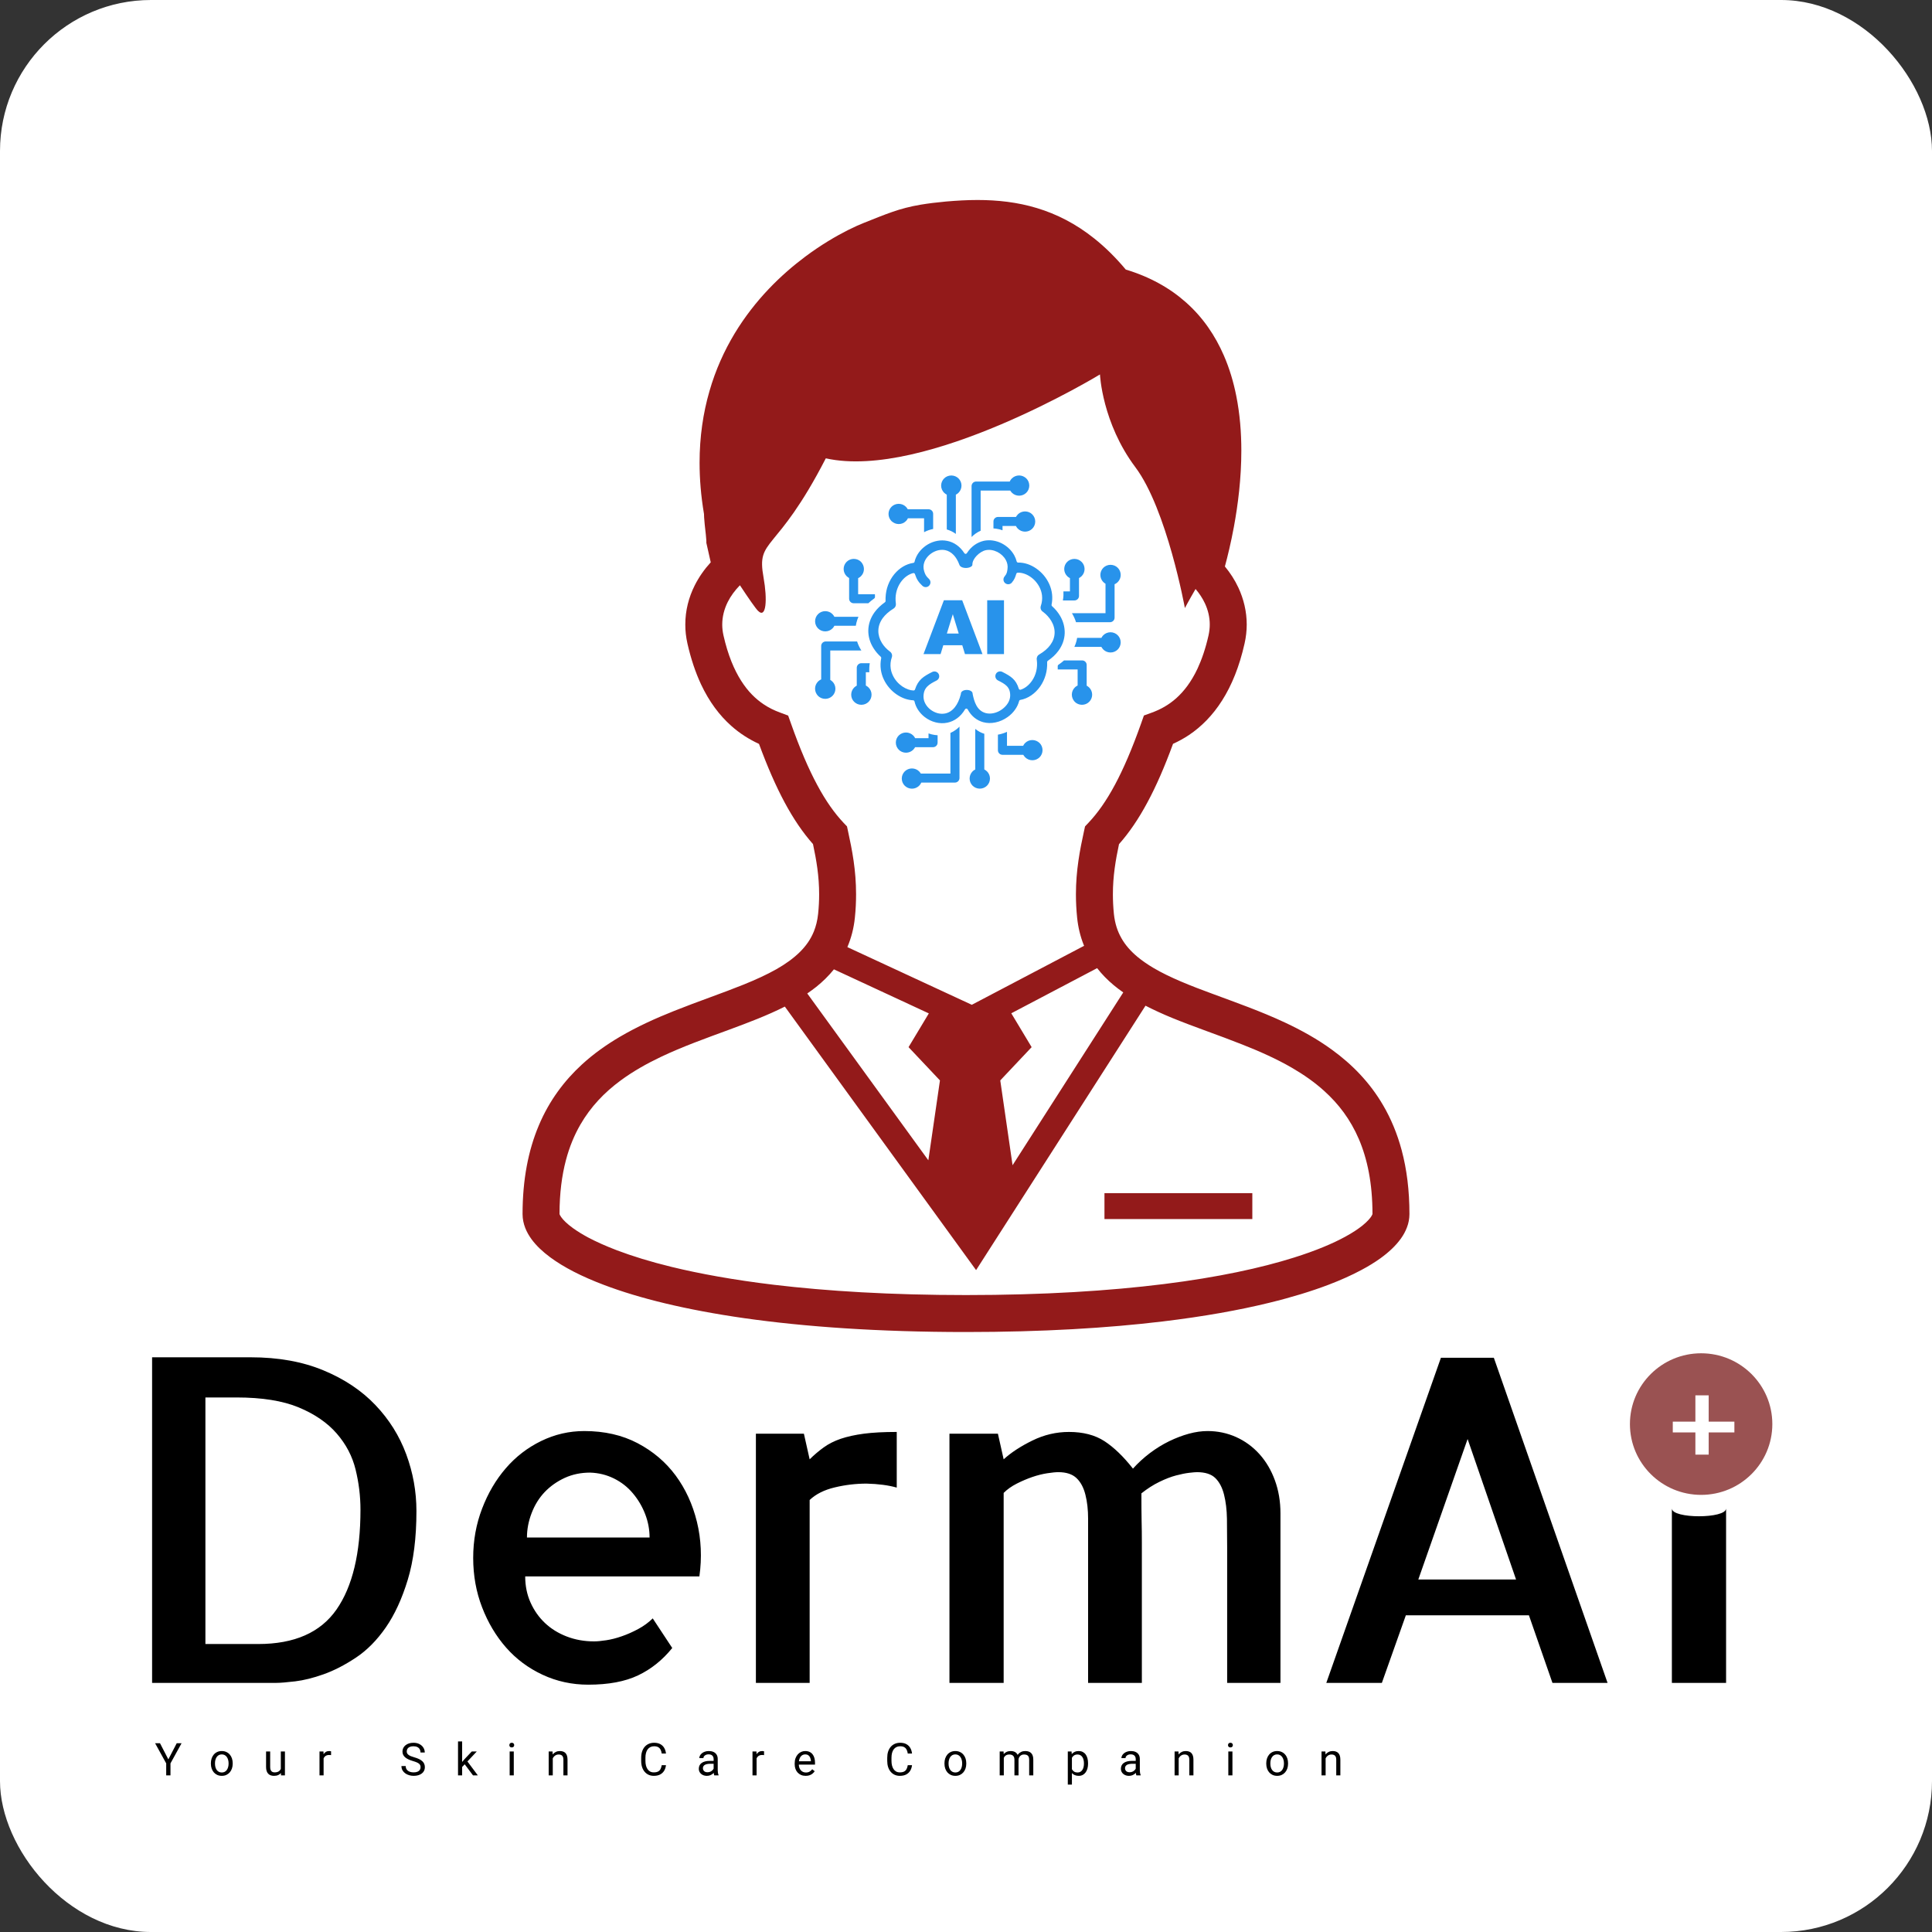 <svg width="512" height="512" viewBox="0 0 512 512" fill="none" xmlns="http://www.w3.org/2000/svg">
<rect x="0" y="0" width="512" height="512" fill="#333333" stroke="none"/>
<rect width="512" height="512" rx="40" fill="white"/>
<g clip-path="url(#clip0_1_2)">
<mask id="mask0_1_2" style="mask-type:luminance" maskUnits="userSpaceOnUse" x="29" y="322" width="455" height="153">
<path d="M484 322H29V475H484V322Z" fill="white"/>
</mask>
<g mask="url(#mask0_1_2)">
<path d="M110.359 400.44C110.359 407.544 109.594 413.611 108.065 418.641C106.535 423.679 104.593 427.896 102.241 431.29C99.888 434.683 97.241 437.358 94.296 439.309C91.35 441.261 88.503 442.725 85.753 443.701C83.002 444.678 80.492 445.302 78.218 445.575C75.946 445.846 74.257 445.983 73.151 445.983H40.307V359.697H66.439C73.745 359.697 80.164 360.849 85.699 363.153C91.236 365.448 95.825 368.508 99.469 372.333C103.121 376.158 105.848 380.509 107.653 385.39C109.457 390.269 110.359 395.286 110.359 400.44ZM68.442 435.682C78.02 435.682 84.93 432.636 89.176 426.541C93.412 420.457 95.529 411.637 95.529 400.083C95.529 396.495 95.095 392.943 94.229 389.425C93.371 385.917 91.704 382.738 89.228 379.889C86.752 377.041 83.396 374.737 79.161 372.978C74.925 371.22 69.429 370.341 62.673 370.341H54.435V435.682H68.442ZM154.835 379.243C160.177 379.243 164.89 380.315 168.976 382.462C173.052 384.607 176.408 387.456 179.043 391.009C181.67 394.561 183.554 398.659 184.694 403.302C185.826 407.953 186.043 412.776 185.344 417.771H139.184C139.184 420.268 139.652 422.568 140.589 424.669C141.535 426.778 142.813 428.595 144.423 430.116C146.033 431.637 147.956 432.829 150.194 433.69C152.43 434.553 154.844 434.983 157.436 434.983C158.294 434.983 159.372 434.881 160.672 434.68C161.964 434.487 163.338 434.134 164.797 433.624C166.248 433.123 167.698 432.481 169.148 431.698C170.598 430.917 171.876 429.979 172.981 428.889L178.154 436.736C175.564 439.937 172.544 442.356 169.095 443.991C165.638 445.636 161.238 446.458 155.897 446.458C151.581 446.458 147.54 445.579 143.773 443.819C140.005 442.061 136.787 439.66 134.116 436.618C131.446 433.576 129.328 430.024 127.762 425.961C126.188 421.899 125.401 417.529 125.401 412.851C125.401 408.243 126.188 403.89 127.762 399.793C129.328 395.695 131.428 392.125 134.063 389.083C136.689 386.04 139.807 383.64 143.415 381.882C147.031 380.122 150.838 379.243 154.835 379.243ZM172.146 407.457C172.146 405.355 171.757 403.288 170.978 401.257C170.191 399.226 169.108 397.392 167.728 395.757C166.359 394.113 164.691 392.801 162.728 391.826C160.765 390.85 158.646 390.327 156.374 390.256C153.942 390.256 151.706 390.723 149.662 391.654C147.62 392.596 145.851 393.844 144.357 395.401C142.87 396.965 141.717 398.821 140.894 400.966C140.064 403.113 139.648 405.276 139.648 407.457H172.146ZM237.647 394.227C235.454 393.603 232.787 393.25 229.649 393.172C226.818 393.172 224.01 393.505 221.225 394.174C218.439 394.834 216.22 395.946 214.566 397.512V422.57V422.795V445.983H200.32V379.942H213.041L214.566 386.736C215.751 385.566 216.99 384.514 218.28 383.583C219.58 382.642 221.093 381.877 222.817 381.288C224.542 380.707 226.58 380.258 228.933 379.942C231.293 379.634 234.199 379.48 237.647 379.48V394.227ZM339.334 443.753V445.983H325.208V410.041C325.208 407.386 325.19 404.866 325.154 402.484C325.11 400.1 324.854 397.972 324.385 396.1C323.917 394.227 323.151 392.767 322.091 391.72C321.029 390.666 319.398 390.138 317.195 390.138C316.806 390.138 316.122 390.195 315.139 390.31C314.157 390.424 313 390.657 311.665 391.009C310.328 391.36 308.857 391.927 307.247 392.71C305.637 393.493 304.05 394.509 302.485 395.757C302.485 398.799 302.503 401.217 302.538 403.011C302.583 404.805 302.604 406.758 302.604 408.867V445.983H288.358V410.041C288.358 407.386 288.358 404.866 288.358 402.484C288.358 400.1 288.119 397.972 287.641 396.1C287.173 394.227 286.39 392.767 285.294 391.72C284.189 390.666 282.579 390.138 280.465 390.138C279.758 390.138 278.777 390.235 277.52 390.429C276.265 390.622 274.952 390.951 273.581 391.417C272.201 391.893 270.827 392.478 269.456 393.172C268.076 393.876 266.918 394.698 265.98 395.638V445.983H251.615V379.942H264.456L265.98 386.736C267.944 384.942 270.477 383.284 273.581 381.763C276.676 380.241 279.912 379.48 283.291 379.48C287.059 379.48 290.197 380.299 292.709 381.934C295.22 383.578 297.732 386 300.243 389.201C301.578 387.715 303.069 386.349 304.713 385.099C306.367 383.851 308.079 382.795 309.846 381.934C311.606 381.081 313.352 380.417 315.087 379.942C316.811 379.475 318.455 379.243 320.021 379.243C322.691 379.243 325.208 379.771 327.569 380.826C329.92 381.882 331.982 383.384 333.749 385.337C335.509 387.289 336.88 389.611 337.862 392.301C338.843 394.992 339.334 397.899 339.334 401.02V408.867V443.753ZM351.485 445.983L381.861 359.815H395.882L426.02 445.983H411.415L405.18 428.071H372.563L366.209 445.983H351.485ZM375.865 418.588H401.771L388.931 381.354L375.865 418.588ZM457.43 445.983H443.065V399.754C443.065 402.521 457.43 402.515 457.43 399.754V445.983Z" fill="black"/>
<path d="M450.818 396.158C461.238 396.158 469.686 387.758 469.686 377.396C469.686 367.034 461.238 358.634 450.818 358.634C440.397 358.634 431.948 367.034 431.948 377.396C431.948 387.758 440.397 396.158 450.818 396.158Z" fill="#9A5252"/>
<path d="M452.821 369.78H449.294V385.492H452.821V369.78Z" fill="white"/>
<path d="M459.63 376.75H443.305V379.606H459.63V376.75Z" fill="white"/>
<path d="M42.398 461.969L44.615 466.252L46.838 461.969H48.123L45.178 467.312V470.5H44.046V467.312L41.101 461.969H42.398ZM55.889 467.4V467.266C55.889 466.809 55.955 466.385 56.088 465.994C56.221 465.6 56.413 465.258 56.663 464.969C56.913 464.676 57.217 464.449 57.572 464.289C57.928 464.125 58.327 464.043 58.769 464.043C59.215 464.043 59.616 464.125 59.971 464.289C60.331 464.449 60.636 464.676 60.887 464.969C61.141 465.258 61.334 465.6 61.467 465.994C61.6 466.385 61.667 466.809 61.667 467.266V467.4C61.667 467.857 61.6 468.281 61.467 468.672C61.334 469.063 61.141 469.404 60.887 469.697C60.636 469.986 60.333 470.213 59.977 470.377C59.625 470.537 59.227 470.617 58.781 470.617C58.335 470.617 57.934 470.537 57.578 470.377C57.222 470.213 56.917 469.986 56.663 469.697C56.413 469.404 56.221 469.063 56.088 468.672C55.955 468.281 55.889 467.857 55.889 467.4ZM56.974 467.266V467.4C56.974 467.717 57.011 468.016 57.086 468.297C57.16 468.574 57.271 468.82 57.42 469.035C57.572 469.25 57.762 469.42 57.989 469.545C58.216 469.666 58.48 469.727 58.781 469.727C59.078 469.727 59.338 469.666 59.561 469.545C59.788 469.42 59.975 469.25 60.124 469.035C60.273 468.82 60.384 468.574 60.458 468.297C60.537 468.016 60.576 467.717 60.576 467.4V467.266C60.576 466.953 60.537 466.658 60.458 466.381C60.384 466.1 60.271 465.851 60.118 465.637C59.97 465.418 59.782 465.246 59.555 465.121C59.332 464.996 59.07 464.934 58.769 464.934C58.472 464.934 58.21 464.996 57.983 465.121C57.76 465.246 57.572 465.418 57.42 465.637C57.271 465.851 57.16 466.1 57.086 466.381C57.011 466.658 56.974 466.953 56.974 467.266ZM74.419 469.035V464.16H75.51V470.5H74.472L74.419 469.035ZM74.624 467.699L75.076 467.688C75.076 468.109 75.031 468.5 74.941 468.859C74.855 469.215 74.714 469.523 74.519 469.785C74.323 470.047 74.067 470.252 73.75 470.4C73.433 470.545 73.048 470.617 72.595 470.617C72.286 470.617 72.002 470.572 71.744 470.482C71.49 470.393 71.271 470.254 71.087 470.066C70.903 469.879 70.761 469.635 70.659 469.334C70.561 469.033 70.512 468.672 70.512 468.25V464.16H71.598V468.262C71.598 468.547 71.629 468.783 71.692 468.971C71.758 469.154 71.846 469.301 71.956 469.41C72.069 469.516 72.194 469.59 72.331 469.633C72.472 469.676 72.616 469.697 72.765 469.697C73.226 469.697 73.592 469.609 73.862 469.434C74.132 469.254 74.325 469.014 74.442 468.713C74.564 468.408 74.624 468.07 74.624 467.699ZM85.758 465.156V470.5H84.672V464.16H85.728L85.758 465.156ZM87.74 464.125L87.734 465.133C87.645 465.113 87.558 465.101 87.476 465.098C87.398 465.09 87.308 465.086 87.207 465.086C86.956 465.086 86.735 465.125 86.544 465.203C86.352 465.281 86.19 465.391 86.057 465.531C85.924 465.672 85.818 465.84 85.74 466.035C85.666 466.226 85.617 466.438 85.594 466.668L85.288 466.844C85.288 466.461 85.326 466.102 85.4 465.766C85.478 465.43 85.597 465.133 85.758 464.875C85.918 464.613 86.121 464.41 86.368 464.266C86.618 464.117 86.915 464.043 87.259 464.043C87.338 464.043 87.428 464.053 87.529 464.072C87.631 464.088 87.701 464.105 87.74 464.125ZM111.456 468.344C111.456 468.145 111.425 467.969 111.362 467.816C111.303 467.66 111.198 467.52 111.045 467.395C110.897 467.27 110.689 467.15 110.424 467.037C110.162 466.924 109.829 466.809 109.426 466.691C109.004 466.566 108.623 466.428 108.282 466.275C107.942 466.119 107.651 465.941 107.408 465.742C107.166 465.543 106.98 465.315 106.851 465.057C106.722 464.799 106.658 464.504 106.658 464.172C106.658 463.84 106.726 463.533 106.863 463.252C107 462.971 107.195 462.727 107.45 462.52C107.708 462.309 108.015 462.145 108.37 462.027C108.726 461.91 109.123 461.852 109.561 461.852C110.202 461.852 110.746 461.975 111.192 462.221C111.642 462.463 111.984 462.781 112.218 463.176C112.453 463.566 112.57 463.984 112.57 464.43H111.444C111.444 464.109 111.376 463.826 111.239 463.58C111.102 463.33 110.895 463.135 110.617 462.994C110.339 462.85 109.987 462.777 109.561 462.777C109.158 462.777 108.826 462.838 108.564 462.959C108.302 463.08 108.106 463.244 107.978 463.451C107.852 463.658 107.79 463.895 107.79 464.16C107.79 464.34 107.827 464.504 107.901 464.652C107.979 464.797 108.099 464.932 108.259 465.057C108.423 465.182 108.63 465.297 108.881 465.402C109.135 465.508 109.438 465.609 109.79 465.707C110.275 465.844 110.693 465.996 111.045 466.164C111.397 466.332 111.687 466.522 111.913 466.732C112.144 466.939 112.314 467.176 112.424 467.441C112.537 467.703 112.594 468 112.594 468.332C112.594 468.68 112.523 468.994 112.383 469.275C112.242 469.557 112.041 469.797 111.778 469.996C111.516 470.195 111.202 470.35 110.834 470.459C110.47 470.565 110.064 470.617 109.614 470.617C109.219 470.617 108.83 470.563 108.447 470.453C108.067 470.344 107.721 470.18 107.408 469.961C107.099 469.742 106.851 469.473 106.664 469.152C106.48 468.828 106.388 468.453 106.388 468.027H107.514C107.514 468.32 107.571 468.572 107.684 468.783C107.798 468.99 107.952 469.162 108.147 469.299C108.347 469.436 108.572 469.537 108.822 469.603C109.076 469.666 109.34 469.697 109.614 469.697C110.009 469.697 110.343 469.643 110.617 469.533C110.891 469.424 111.098 469.268 111.239 469.064C111.384 468.861 111.456 468.621 111.456 468.344ZM122.472 461.5V470.5H121.381V461.5H122.472ZM126.349 464.16L123.581 467.119L122.032 468.725L121.944 467.57L123.053 466.246L125.023 464.16H126.349ZM125.358 470.5L123.094 467.477L123.657 466.51L126.637 470.5H125.358ZM136.157 464.16V470.5H135.066V464.16H136.157ZM134.984 462.478C134.984 462.303 135.036 462.154 135.142 462.033C135.252 461.912 135.412 461.852 135.623 461.852C135.83 461.852 135.989 461.912 136.098 462.033C136.212 462.154 136.268 462.303 136.268 462.478C136.268 462.646 136.212 462.791 136.098 462.912C135.989 463.029 135.83 463.088 135.623 463.088C135.412 463.088 135.252 463.029 135.142 462.912C135.036 462.791 134.984 462.646 134.984 462.478ZM146.492 465.514V470.5H145.407V464.16H146.434L146.492 465.514ZM146.234 467.09L145.783 467.072C145.786 466.639 145.851 466.238 145.976 465.871C146.101 465.5 146.277 465.178 146.504 464.904C146.731 464.631 147.001 464.42 147.314 464.272C147.63 464.119 147.98 464.043 148.364 464.043C148.676 464.043 148.958 464.086 149.208 464.172C149.458 464.254 149.672 464.387 149.848 464.57C150.028 464.754 150.164 464.992 150.258 465.285C150.352 465.574 150.399 465.928 150.399 466.346V470.5H149.308V466.334C149.308 466.002 149.259 465.736 149.161 465.537C149.064 465.334 148.921 465.187 148.733 465.098C148.545 465.004 148.315 464.957 148.041 464.957C147.771 464.957 147.525 465.014 147.302 465.127C147.083 465.24 146.893 465.397 146.733 465.596C146.577 465.795 146.453 466.023 146.363 466.281C146.277 466.535 146.234 466.805 146.234 467.09ZM175.364 467.787H176.49C176.432 468.326 176.277 468.809 176.027 469.234C175.777 469.66 175.423 469.998 174.965 470.248C174.508 470.494 173.937 470.617 173.252 470.617C172.752 470.617 172.296 470.523 171.885 470.336C171.479 470.148 171.129 469.883 170.836 469.539C170.542 469.191 170.316 468.775 170.155 468.291C169.999 467.803 169.921 467.26 169.921 466.662V465.812C169.921 465.215 169.999 464.674 170.155 464.189C170.316 463.701 170.544 463.283 170.841 462.936C171.143 462.588 171.504 462.32 171.927 462.133C172.349 461.945 172.824 461.852 173.352 461.852C173.997 461.852 174.543 461.973 174.989 462.215C175.434 462.457 175.78 462.793 176.027 463.223C176.277 463.648 176.432 464.143 176.49 464.705H175.364C175.309 464.307 175.208 463.965 175.059 463.68C174.91 463.391 174.699 463.168 174.426 463.012C174.152 462.855 173.794 462.777 173.352 462.777C172.973 462.777 172.638 462.85 172.349 462.994C172.063 463.139 171.823 463.344 171.627 463.609C171.436 463.875 171.291 464.193 171.193 464.564C171.096 464.936 171.047 465.348 171.047 465.801V466.662C171.047 467.08 171.09 467.473 171.176 467.84C171.266 468.207 171.401 468.529 171.58 468.807C171.76 469.084 171.989 469.303 172.267 469.463C172.544 469.619 172.873 469.697 173.252 469.697C173.733 469.697 174.116 469.621 174.402 469.469C174.687 469.316 174.903 469.098 175.047 468.812C175.196 468.527 175.301 468.185 175.364 467.787ZM189.119 469.416V466.152C189.119 465.902 189.068 465.686 188.966 465.502C188.869 465.314 188.72 465.17 188.52 465.068C188.322 464.967 188.076 464.916 187.782 464.916C187.508 464.916 187.268 464.963 187.061 465.057C186.856 465.15 186.697 465.273 186.58 465.426C186.466 465.578 186.409 465.742 186.409 465.918H185.325C185.325 465.691 185.383 465.467 185.501 465.244C185.618 465.022 185.786 464.82 186.005 464.641C186.227 464.457 186.493 464.313 186.802 464.207C187.115 464.098 187.463 464.043 187.846 464.043C188.309 464.043 188.714 464.121 189.067 464.277C189.423 464.434 189.701 464.67 189.899 464.986C190.103 465.299 190.205 465.691 190.205 466.164V469.117C190.205 469.328 190.222 469.553 190.258 469.791C190.297 470.029 190.354 470.234 190.427 470.406V470.5H189.295C189.241 470.375 189.198 470.209 189.166 470.002C189.134 469.791 189.119 469.596 189.119 469.416ZM189.307 466.656L189.319 467.418H188.221C187.914 467.418 187.637 467.443 187.394 467.494C187.152 467.541 186.95 467.613 186.784 467.711C186.621 467.809 186.496 467.932 186.409 468.08C186.323 468.225 186.28 468.395 186.28 468.59C186.28 468.789 186.325 468.971 186.415 469.135C186.505 469.299 186.64 469.43 186.82 469.527C187.004 469.621 187.229 469.668 187.495 469.668C187.827 469.668 188.121 469.598 188.375 469.457C188.628 469.316 188.83 469.145 188.978 468.941C189.131 468.738 189.213 468.541 189.225 468.35L189.689 468.871C189.662 469.035 189.586 469.217 189.465 469.416C189.345 469.615 189.183 469.807 188.978 469.99C188.779 470.17 188.54 470.32 188.264 470.441C187.989 470.559 187.681 470.617 187.336 470.617C186.906 470.617 186.529 470.533 186.205 470.365C185.883 470.197 185.633 469.973 185.454 469.691C185.277 469.406 185.19 469.088 185.19 468.736C185.19 468.397 185.256 468.098 185.389 467.84C185.522 467.578 185.714 467.361 185.963 467.189C186.214 467.014 186.516 466.881 186.867 466.791C187.218 466.701 187.612 466.656 188.046 466.656H189.307ZM200.505 465.156V470.5H199.419V464.16H200.475L200.505 465.156ZM202.487 464.125L202.481 465.133C202.391 465.113 202.305 465.101 202.223 465.098C202.145 465.09 202.055 465.086 201.954 465.086C201.703 465.086 201.483 465.125 201.29 465.203C201.1 465.281 200.937 465.391 200.804 465.531C200.672 465.672 200.565 465.84 200.487 466.035C200.413 466.226 200.364 466.438 200.341 466.668L200.035 466.844C200.035 466.461 200.073 466.102 200.148 465.766C200.226 465.43 200.344 465.133 200.505 464.875C200.666 464.613 200.868 464.41 201.115 464.266C201.365 464.117 201.663 464.043 202.007 464.043C202.085 464.043 202.175 464.053 202.277 464.072C202.378 464.088 202.448 464.105 202.487 464.125ZM213.515 470.617C213.074 470.617 212.673 470.543 212.312 470.395C211.957 470.242 211.65 470.029 211.392 469.756C211.138 469.482 210.941 469.158 210.805 468.783C210.668 468.408 210.601 467.998 210.601 467.553V467.307C210.601 466.791 210.676 466.332 210.829 465.93C210.982 465.523 211.189 465.18 211.451 464.898C211.712 464.617 212.009 464.404 212.343 464.26C212.674 464.115 213.018 464.043 213.374 464.043C213.828 464.043 214.22 464.121 214.547 464.277C214.88 464.434 215.152 464.652 215.362 464.934C215.574 465.211 215.73 465.539 215.832 465.918C215.934 466.293 215.985 466.703 215.985 467.148V467.635H211.245V466.75H214.9V466.668C214.883 466.387 214.825 466.113 214.724 465.848C214.627 465.582 214.469 465.363 214.254 465.191C214.039 465.02 213.747 464.934 213.374 464.934C213.128 464.934 212.901 464.986 212.694 465.092C212.487 465.193 212.309 465.346 212.161 465.549C212.012 465.752 211.897 466 211.814 466.293C211.733 466.586 211.691 466.924 211.691 467.307V467.553C211.691 467.854 211.733 468.137 211.814 468.402C211.9 468.664 212.024 468.895 212.183 469.094C212.349 469.293 212.545 469.449 212.776 469.562C213.011 469.676 213.277 469.732 213.574 469.732C213.957 469.732 214.281 469.654 214.547 469.498C214.814 469.342 215.047 469.133 215.245 468.871L215.903 469.393C215.766 469.6 215.592 469.797 215.38 469.984C215.17 470.172 214.909 470.324 214.601 470.441C214.296 470.559 213.934 470.617 213.515 470.617ZM240.569 467.787H241.695C241.637 468.326 241.482 468.809 241.231 469.234C240.98 469.66 240.628 469.998 240.17 470.248C239.712 470.494 239.141 470.617 238.456 470.617C237.956 470.617 237.501 470.523 237.09 470.336C236.683 470.148 236.333 469.883 236.04 469.539C235.747 469.191 235.52 468.775 235.36 468.291C235.204 467.803 235.126 467.26 235.126 466.662V465.812C235.126 465.215 235.204 464.674 235.36 464.189C235.52 463.701 235.749 463.283 236.046 462.936C236.346 462.588 236.708 462.32 237.132 462.133C237.554 461.945 238.028 461.852 238.557 461.852C239.201 461.852 239.748 461.973 240.194 462.215C240.64 462.457 240.985 462.793 241.231 463.223C241.482 463.648 241.637 464.143 241.695 464.705H240.569C240.513 464.307 240.411 463.965 240.264 463.68C240.116 463.391 239.904 463.168 239.63 463.012C239.356 462.855 238.998 462.777 238.557 462.777C238.177 462.777 237.844 462.85 237.554 462.994C237.268 463.139 237.028 463.344 236.831 463.609C236.641 463.875 236.495 464.193 236.397 464.564C236.3 464.936 236.252 465.348 236.252 465.801V466.662C236.252 467.08 236.294 467.473 236.381 467.84C236.47 468.207 236.605 468.529 236.785 468.807C236.965 469.084 237.193 469.303 237.471 469.463C237.749 469.619 238.078 469.697 238.456 469.697C238.938 469.697 239.321 469.621 239.606 469.469C239.892 469.316 240.106 469.098 240.252 468.812C240.401 468.527 240.506 468.185 240.569 467.787ZM250.294 467.4V467.266C250.294 466.809 250.36 466.385 250.493 465.994C250.627 465.6 250.818 465.258 251.069 464.969C251.318 464.676 251.621 464.449 251.977 464.289C252.333 464.125 252.732 464.043 253.174 464.043C253.62 464.043 254.021 464.125 254.377 464.289C254.737 464.449 255.042 464.676 255.291 464.969C255.546 465.258 255.739 465.6 255.872 465.994C256.006 466.385 256.072 466.809 256.072 467.266V467.4C256.072 467.857 256.006 468.281 255.872 468.672C255.739 469.063 255.546 469.404 255.291 469.697C255.042 469.986 254.739 470.213 254.383 470.377C254.03 470.537 253.632 470.617 253.186 470.617C252.74 470.617 252.339 470.537 251.983 470.377C251.627 470.213 251.322 469.986 251.069 469.697C250.818 469.404 250.627 469.063 250.493 468.672C250.36 468.281 250.294 467.857 250.294 467.4ZM251.379 467.266V467.4C251.379 467.717 251.417 468.016 251.491 468.297C251.566 468.574 251.677 468.82 251.825 469.035C251.977 469.25 252.168 469.42 252.395 469.545C252.621 469.666 252.884 469.727 253.186 469.727C253.483 469.727 253.743 469.666 253.965 469.545C254.193 469.42 254.381 469.25 254.53 469.035C254.677 468.82 254.79 468.574 254.863 468.297C254.941 468.016 254.98 467.717 254.98 467.4V467.266C254.98 466.953 254.941 466.658 254.863 466.381C254.79 466.1 254.676 465.851 254.524 465.637C254.375 465.418 254.187 465.246 253.961 465.121C253.737 464.996 253.476 464.934 253.174 464.934C252.877 464.934 252.615 464.996 252.388 465.121C252.165 465.246 251.977 465.418 251.825 465.637C251.677 465.851 251.566 466.1 251.491 466.381C251.417 466.658 251.379 466.953 251.379 467.266ZM266.02 465.42V470.5H264.929V464.16H265.962L266.02 465.42ZM265.797 467.09L265.292 467.072C265.297 466.639 265.354 466.238 265.463 465.871C265.573 465.5 265.735 465.178 265.95 464.904C266.165 464.631 266.433 464.42 266.753 464.272C267.075 464.119 267.446 464.043 267.868 464.043C268.165 464.043 268.44 464.086 268.689 464.172C268.94 464.254 269.156 464.385 269.341 464.564C269.524 464.744 269.666 464.975 269.769 465.256C269.871 465.537 269.922 465.877 269.922 466.275V470.5H268.836V466.328C268.836 465.996 268.779 465.73 268.666 465.531C268.557 465.332 268.399 465.187 268.196 465.098C267.994 465.004 267.755 464.957 267.48 464.957C267.16 464.957 266.893 465.014 266.677 465.127C266.462 465.24 266.291 465.397 266.162 465.596C266.032 465.795 265.938 466.023 265.879 466.281C265.825 466.535 265.797 466.805 265.797 467.09ZM269.91 466.492L269.181 466.715C269.186 466.367 269.243 466.033 269.353 465.713C269.465 465.393 269.627 465.107 269.839 464.857C270.054 464.607 270.318 464.41 270.631 464.266C270.943 464.117 271.302 464.043 271.704 464.043C272.045 464.043 272.345 464.088 272.608 464.178C272.874 464.268 273.096 464.406 273.276 464.594C273.46 464.777 273.599 465.014 273.692 465.303C273.787 465.592 273.834 465.936 273.834 466.334V470.5H272.742V466.322C272.742 465.967 272.686 465.691 272.572 465.496C272.463 465.297 272.306 465.158 272.104 465.08C271.904 464.998 271.665 464.957 271.387 464.957C271.149 464.957 270.938 464.998 270.754 465.08C270.57 465.162 270.416 465.275 270.291 465.42C270.165 465.56 270.069 465.723 270.003 465.906C269.941 466.09 269.91 466.285 269.91 466.492ZM284.069 465.379V472.938H282.979V464.16H283.976L284.069 465.379ZM288.346 467.277V467.4C288.346 467.861 288.291 468.289 288.182 468.684C288.072 469.074 287.912 469.414 287.7 469.703C287.493 469.992 287.237 470.217 286.932 470.377C286.626 470.537 286.276 470.617 285.881 470.617C285.479 470.617 285.123 470.551 284.814 470.418C284.506 470.285 284.243 470.092 284.028 469.838C283.814 469.584 283.641 469.279 283.512 468.924C283.387 468.568 283.301 468.168 283.253 467.723V467.066C283.301 466.598 283.389 466.178 283.518 465.807C283.647 465.436 283.817 465.119 284.028 464.857C284.243 464.592 284.503 464.391 284.809 464.254C285.114 464.113 285.465 464.043 285.865 464.043C286.263 464.043 286.617 464.121 286.926 464.277C287.234 464.43 287.496 464.649 287.706 464.934C287.918 465.219 288.075 465.561 288.182 465.959C288.291 466.354 288.346 466.793 288.346 467.277ZM287.254 467.4V467.277C287.254 466.961 287.221 466.664 287.155 466.387C287.089 466.105 286.985 465.859 286.844 465.648C286.707 465.434 286.532 465.266 286.315 465.145C286.101 465.02 285.845 464.957 285.548 464.957C285.273 464.957 285.036 465.004 284.832 465.098C284.632 465.191 284.462 465.318 284.321 465.478C284.181 465.635 284.066 465.814 283.976 466.018C283.89 466.217 283.826 466.424 283.782 466.639V468.156C283.86 468.43 283.97 468.688 284.111 468.93C284.251 469.168 284.438 469.361 284.674 469.51C284.908 469.654 285.204 469.727 285.56 469.727C285.853 469.727 286.105 469.666 286.315 469.545C286.532 469.42 286.707 469.25 286.844 469.035C286.985 468.82 287.089 468.574 287.155 468.297C287.221 468.016 287.254 467.717 287.254 467.4ZM300.98 469.416V466.152C300.98 465.902 300.929 465.686 300.829 465.502C300.73 465.314 300.581 465.17 300.383 465.068C300.183 464.967 299.937 464.916 299.642 464.916C299.369 464.916 299.129 464.963 298.922 465.057C298.719 465.15 298.558 465.273 298.441 465.426C298.327 465.578 298.27 465.742 298.27 465.918H297.186C297.186 465.691 297.244 465.467 297.361 465.244C297.479 465.022 297.647 464.82 297.866 464.641C298.088 464.457 298.354 464.313 298.663 464.207C298.976 464.098 299.324 464.043 299.707 464.043C300.169 464.043 300.576 464.121 300.928 464.277C301.284 464.434 301.562 464.67 301.761 464.986C301.964 465.299 302.066 465.691 302.066 466.164V469.117C302.066 469.328 302.083 469.553 302.119 469.791C302.158 470.029 302.215 470.234 302.288 470.406V470.5H301.156C301.102 470.375 301.058 470.209 301.027 470.002C300.997 469.791 300.98 469.596 300.98 469.416ZM301.168 466.656L301.18 467.418H300.082C299.775 467.418 299.498 467.443 299.257 467.494C299.013 467.541 298.811 467.613 298.645 467.711C298.482 467.809 298.357 467.932 298.27 468.08C298.184 468.225 298.141 468.395 298.141 468.59C298.141 468.789 298.186 468.971 298.276 469.135C298.366 469.299 298.501 469.43 298.681 469.527C298.865 469.621 299.09 469.668 299.356 469.668C299.687 469.668 299.982 469.598 300.236 469.457C300.489 469.316 300.691 469.145 300.839 468.941C300.992 468.738 301.075 468.541 301.086 468.35L301.55 468.871C301.522 469.035 301.447 469.217 301.327 469.416C301.206 469.615 301.043 469.807 300.839 469.99C300.641 470.17 300.402 470.32 300.124 470.441C299.85 470.559 299.542 470.617 299.198 470.617C298.767 470.617 298.39 470.533 298.066 470.365C297.744 470.197 297.494 469.973 297.315 469.691C297.138 469.406 297.051 469.088 297.051 468.736C297.051 468.397 297.117 468.098 297.25 467.84C297.382 467.578 297.575 467.361 297.825 467.189C298.075 467.014 298.377 466.881 298.728 466.791C299.079 466.701 299.473 466.656 299.907 466.656H301.168ZM312.366 465.514V470.5H311.28V464.16H312.307L312.366 465.514ZM312.108 467.09L311.656 467.072C311.66 466.639 311.725 466.238 311.849 465.871C311.975 465.5 312.151 465.178 312.378 464.904C312.605 464.631 312.875 464.42 313.187 464.272C313.504 464.119 313.854 464.043 314.237 464.043C314.551 464.043 314.832 464.086 315.082 464.172C315.332 464.254 315.545 464.387 315.722 464.57C315.901 464.754 316.037 464.992 316.132 465.285C316.225 465.574 316.273 465.928 316.273 466.346V470.5H315.182V466.334C315.182 466.002 315.133 465.736 315.034 465.537C314.937 465.334 314.794 465.187 314.606 465.098C314.419 465.004 314.189 464.957 313.914 464.957C313.645 464.957 313.399 465.014 313.175 465.127C312.956 465.24 312.767 465.397 312.606 465.596C312.45 465.795 312.327 466.023 312.237 466.281C312.151 466.535 312.108 466.805 312.108 467.09ZM326.609 464.16V470.5H325.517V464.16H326.609ZM325.435 462.478C325.435 462.303 325.487 462.154 325.594 462.033C325.704 461.912 325.863 461.852 326.074 461.852C326.282 461.852 326.441 461.912 326.549 462.033C326.663 462.154 326.72 462.303 326.72 462.478C326.72 462.646 326.663 462.791 326.549 462.912C326.441 463.029 326.282 463.088 326.074 463.088C325.863 463.088 325.704 463.029 325.594 462.912C325.487 462.791 325.435 462.646 325.435 462.478ZM335.571 467.4V467.266C335.571 466.809 335.638 466.385 335.771 465.994C335.904 465.6 336.095 465.258 336.346 464.969C336.597 464.676 336.898 464.449 337.254 464.289C337.61 464.125 338.01 464.043 338.451 464.043C338.897 464.043 339.298 464.125 339.654 464.289C340.014 464.449 340.319 464.676 340.568 464.969C340.824 465.258 341.017 465.6 341.15 465.994C341.283 466.385 341.349 466.809 341.349 467.266V467.4C341.349 467.857 341.283 468.281 341.15 468.672C341.017 469.063 340.824 469.404 340.568 469.697C340.319 469.986 340.016 470.213 339.66 470.377C339.309 470.537 338.909 470.617 338.463 470.617C338.017 470.617 337.616 470.537 337.26 470.377C336.904 470.213 336.6 469.986 336.346 469.697C336.095 469.404 335.904 469.063 335.771 468.672C335.638 468.281 335.571 467.857 335.571 467.4ZM336.657 467.266V467.4C336.657 467.717 336.694 468.016 336.768 468.297C336.843 468.574 336.954 468.82 337.103 469.035C337.254 469.25 337.445 469.42 337.672 469.545C337.898 469.666 338.163 469.727 338.463 469.727C338.76 469.727 339.02 469.666 339.244 469.545C339.471 469.42 339.658 469.25 339.807 469.035C339.956 468.82 340.067 468.574 340.14 468.297C340.219 468.016 340.258 467.717 340.258 467.4V467.266C340.258 466.953 340.219 466.658 340.14 466.381C340.067 466.1 339.953 465.851 339.801 465.637C339.652 465.418 339.465 465.246 339.238 465.121C339.014 464.996 338.753 464.934 338.451 464.934C338.154 464.934 337.892 464.996 337.666 465.121C337.442 465.246 337.254 465.418 337.103 465.637C336.954 465.851 336.843 466.1 336.768 466.381C336.694 466.658 336.657 466.953 336.657 467.266ZM351.304 465.514V470.5H350.218V464.16H351.245L351.304 465.514ZM351.045 467.09L350.593 467.072C350.598 466.639 350.662 466.238 350.787 465.871C350.912 465.5 351.089 465.178 351.316 464.904C351.542 464.631 351.811 464.42 352.125 464.272C352.442 464.119 352.792 464.043 353.175 464.043C353.487 464.043 353.769 464.086 354.019 464.172C354.269 464.254 354.483 464.387 354.658 464.57C354.839 464.754 354.975 464.992 355.07 465.285C355.163 465.574 355.209 465.928 355.209 466.346V470.5H354.119V466.334C354.119 466.002 354.07 465.736 353.972 465.537C353.875 465.334 353.732 465.187 353.544 465.098C353.356 465.004 353.125 464.957 352.852 464.957C352.582 464.957 352.335 465.014 352.113 465.127C351.894 465.24 351.705 465.397 351.544 465.596C351.388 465.795 351.265 466.023 351.175 466.281C351.089 466.535 351.045 466.805 351.045 467.09Z" fill="black"/>
</g>
</g>
<path d="M371.457 304.816C370.276 300.412 368.619 296.466 366.568 292.951C362.989 286.789 358.228 281.992 352.981 278.192C349.054 275.326 344.842 273.01 340.576 271.005C334.158 268.002 327.612 265.704 321.561 263.461C315.518 261.246 309.979 259.057 305.685 256.521C304.12 255.587 302.7 254.617 301.483 253.61C299.642 252.072 298.223 250.46 297.189 248.629C296.154 246.816 295.468 244.766 295.193 242.202C295.01 240.371 294.928 238.659 294.928 237.02C294.928 232.186 295.642 227.974 296.549 223.708C299.259 220.65 301.731 217.016 304.065 212.667C306.427 208.29 308.643 203.182 310.867 197.121C312.286 196.48 313.724 195.702 315.133 194.759C318.32 192.617 321.359 189.614 323.877 185.622C326.413 181.63 328.445 176.669 329.819 170.553C330.203 168.85 330.395 167.165 330.395 165.499C330.395 162.029 329.571 158.724 328.198 155.758C327.246 153.707 326.019 151.821 324.609 150.118C325.332 147.444 326.211 143.855 326.99 139.644C328.07 133.803 328.967 126.799 328.967 119.429C328.967 114.669 328.592 109.752 327.621 104.9C326.898 101.265 325.836 97.658 324.326 94.197C322.073 88.997 318.805 84.108 314.236 80.08C310.016 76.335 304.724 73.36 298.343 71.437C295.642 68.215 292.85 65.468 289.966 63.179C285.113 59.297 280.005 56.715 274.786 55.14C269.587 53.568 264.304 53 259.049 53C256.275 53 253.5 53.165 250.727 53.403C248.126 53.641 245.956 53.916 244.025 54.236C241.141 54.721 238.761 55.362 236.453 56.168C234.137 56.965 231.903 57.89 228.992 59.043C227.884 59.473 226.428 60.123 224.671 61.002C221.604 62.55 217.667 64.829 213.446 67.978C207.111 72.702 200.134 79.367 194.678 88.394C191.959 92.917 189.624 98.007 187.995 103.72C186.347 109.423 185.395 115.732 185.395 122.626C185.395 126.92 185.761 131.461 186.566 136.203C186.566 136.551 186.585 136.853 186.603 137.173C186.64 137.769 186.695 138.382 186.759 139.023C186.86 139.975 186.97 140.945 187.062 141.77C187.098 142.181 187.135 142.548 187.153 142.832C187.171 142.978 187.18 143.097 187.18 143.18L187.19 143.281V143.308V143.858L188.352 149.022C186.677 150.853 185.23 152.904 184.104 155.146C182.539 158.268 181.605 161.784 181.614 165.519C181.605 167.168 181.797 168.852 182.182 170.555C183.106 174.638 184.315 178.209 185.761 181.312C187.94 185.972 190.696 189.607 193.754 192.326C196.116 194.45 198.643 195.988 201.142 197.142C203.367 203.175 205.592 208.284 207.936 212.651C210.279 217.009 212.742 220.634 215.452 223.692C216.368 227.977 217.081 232.188 217.081 237.022C217.081 238.671 216.999 240.373 216.807 242.204C216.623 243.962 216.23 245.482 215.68 246.856C214.847 248.906 213.63 250.646 211.973 252.294C210.324 253.923 208.219 255.453 205.72 256.872C203.184 258.3 200.254 259.637 197.059 260.928C191.474 263.189 185.102 265.331 178.638 267.913C173.795 269.845 168.897 272.042 164.209 274.798C160.703 276.867 157.325 279.247 154.23 282.086C149.579 286.352 145.57 291.653 142.804 298.217C140.021 304.791 138.483 312.573 138.483 321.755C138.483 323.046 138.758 324.291 139.197 325.427C139.619 326.498 140.187 327.478 140.864 328.412C142.146 330.151 143.794 331.698 145.817 333.2C149.351 335.809 154.066 338.263 160.163 340.561C169.291 344.013 181.54 347.089 197.37 349.35C213.199 351.59 232.608 353 256 353C276.288 353 293.564 351.947 308.121 350.199C319.034 348.89 328.418 347.196 336.383 345.246C342.353 343.79 347.525 342.197 351.974 340.512C355.307 339.249 358.218 337.931 360.754 336.576C362.658 335.568 364.343 334.525 365.835 333.454C368.06 331.842 369.854 330.167 371.219 328.281C371.896 327.347 372.454 326.34 372.867 325.241C373.279 324.161 373.517 322.971 373.517 321.753C373.517 315.464 372.803 309.842 371.457 304.816ZM297.675 263.004L268.341 308.798L265.081 286.322L273.395 277.505L268.002 268.533L290.753 256.567C291.385 257.373 292.053 258.151 292.758 258.874C294.26 260.422 295.917 261.777 297.675 263.004ZM216.568 208.017C214.27 203.751 211.981 198.423 209.638 191.794L208.868 189.633L206.707 188.827C205.206 188.278 203.75 187.573 202.349 186.63C200.243 185.211 198.229 183.279 196.398 180.386C194.567 177.502 192.91 173.63 191.729 168.393C191.509 167.404 191.399 166.452 191.399 165.518C191.409 163.422 191.912 161.435 192.864 159.522C193.652 157.947 194.759 156.455 196.087 155.1C198.339 158.506 200.198 161.197 200.875 161.875C203.082 164.072 203.393 158.881 202.349 153.049C200.408 142.337 205.618 147.18 218.847 121.463C245.287 127.341 291.503 99.234 291.503 99.234C291.503 99.234 292.062 112.051 300.878 123.807C309.247 134.967 314.008 161.142 314.008 161.142C314.008 161.142 315.143 158.981 316.837 156.089C317.853 157.279 318.695 158.561 319.318 159.897C320.151 161.683 320.6 163.559 320.6 165.501C320.6 166.435 320.489 167.405 320.27 168.394C319.482 171.882 318.484 174.766 317.368 177.165C315.692 180.736 313.751 183.208 311.737 185.02C309.705 186.833 307.553 188.005 305.31 188.829L303.149 189.616L302.38 191.795C300.027 198.424 297.738 203.752 295.44 208.027C293.142 212.303 290.853 215.507 288.482 218.016L287.548 219.005L287.255 220.341C286.184 225.23 285.131 230.632 285.131 237.022C285.131 239 285.232 241.051 285.452 243.212C285.717 245.757 286.294 248.137 287.164 250.334C287.209 250.445 287.255 250.536 287.301 250.646L257.538 266.281L224.561 250.992C225.577 248.611 226.264 246.011 226.548 243.21C226.777 241.049 226.868 238.998 226.868 237.021C226.878 230.63 225.815 225.211 224.744 220.321L224.461 219.003L223.518 218.014C221.155 215.497 218.857 212.292 216.568 208.017ZM216.303 261.539C218.015 260.165 219.608 258.618 221 256.887L246.149 268.561L240.775 277.505L249.097 286.322L246.021 307.489L213.931 263.278C214.746 262.72 215.534 262.143 216.303 261.539ZM363.474 322.256C363.144 322.806 362.375 323.721 361.084 324.765C359.949 325.681 358.438 326.687 356.525 327.731C353.184 329.562 348.643 331.476 342.884 333.28C334.232 336.008 322.825 338.498 308.423 340.293C294.031 342.087 276.645 343.204 256 343.204C236.06 343.204 219.159 342.161 205.051 340.476C194.467 339.204 185.468 337.565 177.942 335.734C172.302 334.36 167.505 332.859 163.504 331.348C160.501 330.204 157.956 329.05 155.859 327.942C154.284 327.1 152.966 326.267 151.886 325.498C150.284 324.344 149.249 323.301 148.746 322.578C148.489 322.221 148.362 321.964 148.306 321.818C148.288 321.763 148.279 321.726 148.279 321.717C148.279 316.233 148.902 311.546 149.973 307.462C150.916 303.891 152.216 300.797 153.791 298.06C156.556 293.271 160.181 289.5 164.484 286.331C167.716 283.951 171.314 281.909 175.141 280.088C180.872 277.36 187.08 275.144 193.177 272.901C198.304 271.006 203.348 269.101 207.99 266.758L258.674 336.594L303.571 266.519C305.814 267.673 308.149 268.735 310.547 269.724C316.571 272.196 322.989 274.329 329.178 276.792C333.82 278.623 338.343 280.628 342.445 283.017C345.53 284.812 348.387 286.808 350.922 289.106C354.749 292.558 357.862 296.64 360.115 301.878C362.349 307.115 363.722 313.541 363.722 321.726C363.712 321.762 363.648 321.963 363.474 322.256Z" fill="#931A1A"/>
<path d="M331.879 316.196H292.694V323.063H331.879V316.196Z" fill="#931A1A"/>
<g clip-path="url(#clip1_1_2)">
<path d="M274.605 196.322C274.286 196.193 273.94 196.119 273.573 196.119C273.206 196.119 272.86 196.193 272.54 196.322C272.221 196.457 271.929 196.646 271.691 196.889L271.671 196.903C271.535 197.038 271.406 197.193 271.304 197.362C271.25 197.45 271.195 197.544 271.148 197.646H266.862V193.944C266.203 194.248 265.517 194.478 264.817 194.62C264.695 194.647 264.58 194.667 264.457 194.687V198.834C264.457 199.165 264.593 199.463 264.811 199.679C265.028 199.895 265.327 200.03 265.66 200.03H271.189C271.229 200.111 271.277 200.192 271.331 200.273C271.426 200.415 271.535 200.55 271.657 200.672L271.678 200.692C271.922 200.935 272.221 201.138 272.554 201.273C272.873 201.401 273.22 201.475 273.586 201.475C273.94 201.475 274.286 201.408 274.598 201.28L274.619 201.273C274.952 201.138 275.244 200.935 275.495 200.692C275.74 200.449 275.943 200.152 276.079 199.821C276.208 199.503 276.283 199.159 276.283 198.794C276.283 198.436 276.208 198.091 276.079 197.767C275.943 197.436 275.74 197.139 275.495 196.896C275.237 196.659 274.938 196.457 274.605 196.322ZM255.009 170.992H249.983L249.263 173.343H244.739L250.139 159.077H254.989L260.368 173.343H255.729L255.009 170.992ZM254.072 167.899L252.503 162.772L250.927 167.899H254.072ZM261.618 159.07H266.067V173.336H261.618V159.07ZM258.229 144.447C257.495 144.974 256.816 145.683 256.225 146.601C256.198 146.649 256.157 146.689 256.109 146.716C255.926 146.831 255.682 146.777 255.566 146.601C254.975 145.683 254.296 144.974 253.562 144.447C252.774 143.879 251.925 143.521 251.049 143.346H251.035C250.18 143.17 249.303 143.17 248.461 143.319C247.571 143.474 246.709 143.798 245.934 144.244C245.167 144.69 244.474 145.264 243.897 145.926C243.34 146.568 242.891 147.304 242.599 148.094C242.552 148.216 242.511 148.344 242.47 148.479C242.436 148.601 242.395 148.736 242.368 148.871C242.334 149.047 242.185 149.175 241.995 149.182C241.085 149.317 240.181 149.648 239.339 150.141C238.483 150.647 237.688 151.336 237.002 152.16C236.323 152.984 235.752 153.957 235.345 155.038C234.965 156.051 234.734 157.166 234.686 158.348C234.679 158.503 234.679 158.652 234.679 158.807C234.679 158.949 234.686 159.097 234.686 159.253C234.693 159.381 234.638 159.516 234.523 159.597C233.966 159.996 233.463 160.408 233.015 160.833C232.56 161.272 232.159 161.725 231.813 162.191C231.249 162.954 230.835 163.751 230.556 164.555C230.264 165.393 230.122 166.25 230.108 167.095C230.101 167.905 230.21 168.709 230.441 169.486C230.672 170.276 231.025 171.046 231.48 171.762C231.738 172.174 232.03 172.579 232.349 172.958C232.675 173.343 233.029 173.707 233.409 174.052C233.504 174.14 233.558 174.282 233.531 174.417C233.423 174.93 233.368 175.437 233.348 175.936C233.334 176.45 233.362 176.956 233.429 177.449C233.558 178.355 233.823 179.219 234.197 180.016C234.591 180.867 235.107 181.644 235.705 182.326C236.282 182.995 236.941 183.576 237.648 184.055C238.361 184.542 239.115 184.92 239.889 185.183C240.235 185.298 240.589 185.393 240.949 185.46C241.288 185.528 241.628 185.568 241.961 185.582C242.144 185.575 242.314 185.704 242.355 185.893C242.531 186.696 242.857 187.453 243.306 188.135C243.774 188.851 244.365 189.486 245.045 190.013C245.9 190.675 246.906 191.175 247.965 191.438C248.964 191.688 250.017 191.735 251.049 191.519C251.973 191.33 252.869 190.938 253.698 190.317C254.459 189.743 255.165 188.973 255.756 187.973C255.79 187.912 255.845 187.865 255.912 187.831C256.103 187.73 256.34 187.804 256.442 187.993C256.931 188.898 257.529 189.621 258.195 190.168C258.915 190.756 259.709 191.154 260.545 191.384C261.611 191.675 262.725 191.675 263.805 191.452C264.96 191.215 266.074 190.715 267.032 190.026C267.786 189.493 268.451 188.838 268.981 188.095C269.484 187.399 269.857 186.622 270.075 185.805C270.102 185.649 270.224 185.514 270.394 185.487C271.392 185.312 272.377 184.9 273.281 184.285C274.184 183.67 275.006 182.86 275.678 181.894C276.297 181.002 276.792 179.976 277.112 178.854C277.411 177.807 277.553 176.673 277.506 175.477C277.492 175.342 277.553 175.207 277.675 175.126C278.26 174.727 278.776 174.309 279.238 173.883C279.706 173.437 280.121 172.978 280.474 172.498C281.017 171.769 281.418 171.012 281.697 170.236C281.982 169.432 282.131 168.615 282.158 167.797C282.179 167.007 282.084 166.223 281.88 165.453C281.676 164.677 281.357 163.927 280.943 163.218L280.929 163.204C280.657 162.738 280.338 162.292 279.985 161.86C279.632 161.428 279.231 161.022 278.803 160.637C278.701 160.55 278.647 160.408 278.674 160.266C278.769 159.8 278.83 159.334 278.851 158.874C278.871 158.408 278.857 157.949 278.81 157.497C278.708 156.558 278.457 155.666 278.09 154.835C277.703 153.957 277.186 153.147 276.582 152.437C275.998 151.748 275.325 151.147 274.605 150.647C273.885 150.148 273.118 149.756 272.337 149.492L272.316 149.486C271.902 149.344 271.481 149.242 271.066 149.175H271.053C270.645 149.107 270.238 149.08 269.837 149.087C269.654 149.101 269.477 148.979 269.429 148.79C269.362 148.513 269.273 148.243 269.171 147.979C269.063 147.709 268.94 147.446 268.798 147.182C268.431 146.507 267.949 145.885 267.385 145.352C266.808 144.805 266.149 144.339 265.442 143.981C264.715 143.616 263.921 143.359 263.106 143.244C262.331 143.136 261.537 143.15 260.755 143.312C259.879 143.521 259.017 143.879 258.229 144.447ZM269.334 152.052C269.382 151.904 269.518 151.789 269.688 151.775C269.973 151.755 270.265 151.769 270.557 151.816C270.856 151.863 271.155 151.938 271.454 152.039C272.017 152.228 272.581 152.518 273.104 152.883C273.62 153.241 274.109 153.68 274.531 154.18L274.537 154.194C274.979 154.714 275.352 155.295 275.631 155.929C275.896 156.524 276.072 157.159 276.147 157.827C276.195 158.273 276.195 158.739 276.14 159.212C276.093 159.651 275.991 160.104 275.835 160.556L275.828 160.583C275.733 160.867 275.74 161.164 275.828 161.428C275.923 161.698 276.1 161.941 276.351 162.103L276.371 162.117C276.847 162.468 277.268 162.853 277.635 163.258C278.015 163.67 278.341 164.116 278.613 164.575C278.912 165.082 279.143 165.609 279.285 166.149C279.435 166.683 279.503 167.223 279.482 167.757C279.469 168.311 279.36 168.864 279.163 169.412C278.973 169.932 278.694 170.445 278.328 170.945L278.321 170.952C277.988 171.404 277.567 171.85 277.071 172.275C276.595 172.681 276.045 173.066 275.414 173.437L275.393 173.451C275.142 173.593 274.958 173.809 274.85 174.059C274.741 174.309 274.707 174.586 274.762 174.856L274.768 174.91C274.897 175.943 274.836 176.929 274.626 177.828C274.395 178.807 273.994 179.685 273.471 180.435C273.07 181.009 272.608 181.502 272.112 181.894C271.603 182.299 271.053 182.596 270.489 182.779H270.482C270.278 182.84 270.054 182.725 269.993 182.522C269.226 180.03 267.901 179.226 265.66 178.078L265.612 178.051C265.3 177.902 264.96 177.889 264.654 177.983C264.349 178.078 264.084 178.287 263.928 178.591L263.907 178.632C263.758 178.942 263.744 179.28 263.839 179.584C263.941 179.888 264.158 180.158 264.471 180.32C266.346 181.273 267.731 181.995 267.711 184.332C267.704 185.028 267.487 185.704 267.12 186.311C266.733 186.953 266.176 187.527 265.531 187.993C264.872 188.466 264.131 188.811 263.371 188.979C262.644 189.148 261.897 189.155 261.197 188.966C260.015 188.642 259.248 187.858 258.731 186.906C258.242 186.001 257.971 184.947 257.774 183.988C257.76 183.954 257.76 183.914 257.76 183.88C257.76 183.393 257.38 183.076 256.884 182.934C256.666 182.867 256.429 182.84 256.198 182.84C255.96 182.84 255.729 182.873 255.512 182.934C255.023 183.083 254.642 183.4 254.642 183.88C254.642 183.914 254.635 183.941 254.629 183.974C254.248 185.474 253.698 186.602 253.053 187.412C252.299 188.365 251.416 188.885 250.506 189.074C249.84 189.209 249.154 189.175 248.502 189.007C247.816 188.824 247.164 188.493 246.593 188.061C246.029 187.622 245.561 187.088 245.235 186.487C244.922 185.913 244.739 185.278 244.739 184.63C244.739 182.171 246.233 181.347 248.21 180.34C248.522 180.178 248.74 179.908 248.842 179.604C248.943 179.293 248.923 178.949 248.767 178.632C248.604 178.321 248.332 178.105 248.026 178.003C247.721 177.909 247.381 177.922 247.069 178.071L247.048 178.078C244.718 179.26 243.326 180.124 242.491 182.698C242.443 182.867 242.28 182.995 242.097 182.988C241.866 182.981 241.635 182.954 241.397 182.907C241.166 182.86 240.935 182.799 240.718 182.718C240.168 182.529 239.617 182.252 239.101 181.901C238.592 181.549 238.116 181.131 237.695 180.644C237.26 180.145 236.887 179.584 236.602 178.969C236.33 178.395 236.14 177.78 236.045 177.139V177.125C235.977 176.652 235.963 176.159 236.017 175.653C236.065 175.18 236.167 174.687 236.337 174.201L236.343 174.18C236.438 173.903 236.432 173.613 236.35 173.356L236.343 173.343C236.255 173.073 236.078 172.836 235.834 172.667L235.82 172.654C235.386 172.33 234.992 171.985 234.645 171.607C234.292 171.229 233.98 170.823 233.722 170.404C233.409 169.898 233.165 169.358 233.002 168.804C232.845 168.263 232.764 167.709 232.771 167.142C232.777 166.568 232.879 165.98 233.083 165.406C233.28 164.859 233.565 164.312 233.959 163.778C234.292 163.326 234.7 162.88 235.189 162.454C235.657 162.042 236.187 161.651 236.798 161.279C237.023 161.144 237.186 160.955 237.294 160.739L237.301 160.718C237.41 160.496 237.451 160.246 237.417 159.996C237.41 159.969 237.41 159.942 237.41 159.915V159.901C237.376 159.665 237.355 159.428 237.342 159.199C237.328 158.949 237.328 158.699 237.335 158.456C237.369 157.571 237.539 156.74 237.817 155.99C238.116 155.186 238.537 154.464 239.04 153.849C239.454 153.342 239.93 152.917 240.426 152.586C240.922 152.255 241.445 152.019 241.981 151.883C242.185 151.823 242.409 151.938 242.47 152.14C242.891 153.464 243.421 154.295 244.433 155.234L244.474 155.267C244.725 155.497 245.051 155.605 245.371 155.592C245.69 155.578 246.002 155.45 246.233 155.2L246.254 155.173C246.485 154.923 246.593 154.599 246.58 154.281C246.566 153.964 246.43 153.646 246.172 153.403C245.357 152.653 245.174 152.187 244.929 151.431C244.644 150.56 244.691 149.708 244.97 148.952C245.16 148.432 245.459 147.946 245.839 147.52C246.213 147.094 246.668 146.716 247.171 146.426L247.191 146.412C247.707 146.115 248.264 145.899 248.842 145.791C249.392 145.69 249.955 145.683 250.506 145.798C251.28 145.96 252.041 146.365 252.713 147.067C253.304 147.682 253.827 148.533 254.242 149.654L254.248 149.668C254.391 150.107 254.853 150.364 255.396 150.465C255.641 150.512 255.899 150.526 256.15 150.512H256.157C256.415 150.499 256.66 150.451 256.891 150.377C257.298 150.242 257.617 150.026 257.692 149.749V149.594C257.692 148.81 258.161 147.979 258.806 147.297C259.512 146.554 260.457 145.966 261.251 145.804C261.754 145.703 262.263 145.696 262.759 145.771C263.275 145.852 263.778 146.014 264.254 146.25L264.294 146.264C264.777 146.507 265.218 146.818 265.605 147.182C265.986 147.547 266.312 147.959 266.556 148.412C266.943 149.121 267.12 149.931 266.998 150.789C266.889 151.539 266.862 152.012 266.23 152.762L266.223 152.768C265.999 153.032 265.904 153.363 265.931 153.687C265.958 153.998 266.101 154.302 266.352 154.518L266.393 154.552C266.658 154.768 266.984 154.855 267.303 154.828C267.616 154.801 267.922 154.66 268.139 154.41L268.173 154.362C268.825 153.592 269.035 153.025 269.334 152.052ZM284.251 185.109C284.122 184.792 284.047 184.447 284.047 184.082C284.047 183.718 284.122 183.373 284.251 183.056C284.386 182.738 284.577 182.448 284.821 182.211L284.835 182.191C284.971 182.056 285.127 181.928 285.297 181.826C285.385 181.772 285.48 181.718 285.582 181.671V177.409H280.311C280.318 177.132 280.318 176.855 280.304 176.571C280.291 176.416 280.358 176.261 280.494 176.173C281.038 175.801 281.534 175.416 281.982 175.018H286.777C287.11 175.018 287.409 175.153 287.626 175.369C287.844 175.585 287.98 175.882 287.98 176.213V181.712C288.061 181.752 288.143 181.799 288.224 181.853C288.367 181.948 288.503 182.056 288.625 182.178L288.645 182.198C288.89 182.441 289.094 182.738 289.229 183.069C289.358 183.387 289.433 183.731 289.433 184.096C289.433 184.447 289.365 184.785 289.236 185.102L289.229 185.123C289.094 185.454 288.89 185.744 288.645 185.994C288.401 186.237 288.102 186.44 287.769 186.575C287.45 186.703 287.103 186.778 286.737 186.778C286.377 186.778 286.03 186.703 285.704 186.575C285.371 186.44 285.072 186.237 284.828 185.994C284.59 185.737 284.386 185.44 284.251 185.109ZM291.885 171.431H284.719C284.842 171.168 284.95 170.904 285.045 170.634C285.235 170.107 285.371 169.574 285.453 169.04H291.885C291.933 168.952 291.98 168.864 292.035 168.777C292.137 168.615 292.259 168.466 292.388 168.338C292.639 168.088 292.931 167.892 293.264 167.757C293.583 167.628 293.93 167.554 294.297 167.554C294.65 167.554 294.989 167.622 295.309 167.75L295.329 167.757C295.662 167.892 295.954 168.094 296.205 168.338C296.45 168.581 296.654 168.878 296.789 169.209C296.918 169.526 296.993 169.871 296.993 170.236C296.993 170.594 296.918 170.938 296.789 171.262C296.654 171.593 296.45 171.89 296.205 172.134C295.961 172.377 295.662 172.579 295.329 172.715C295.01 172.843 294.663 172.917 294.297 172.917C293.943 172.917 293.604 172.85 293.285 172.721L293.264 172.715C292.931 172.579 292.639 172.377 292.388 172.134C292.259 172.005 292.143 171.863 292.042 171.708L292.028 171.688C291.98 171.607 291.933 171.519 291.885 171.431ZM294.168 164.893H285.154C284.923 164.136 284.597 163.4 284.189 162.698L284.176 162.677C284.142 162.616 284.108 162.562 284.074 162.502H292.972V154.7C292.904 154.66 292.836 154.619 292.768 154.572C292.632 154.477 292.51 154.376 292.395 154.261C292.15 154.018 291.946 153.721 291.811 153.39C291.682 153.072 291.607 152.728 291.607 152.363C291.607 152.005 291.682 151.654 291.811 151.336C291.946 151.005 292.15 150.715 292.395 150.465C292.639 150.222 292.938 150.019 293.271 149.884C293.59 149.756 293.937 149.681 294.303 149.681C294.663 149.681 295.01 149.756 295.336 149.884C295.669 150.019 295.968 150.222 296.212 150.465C296.457 150.708 296.66 151.005 296.796 151.336C296.925 151.654 297 151.998 297 152.363C297 152.714 296.932 153.052 296.803 153.369L296.796 153.39C296.66 153.721 296.457 154.011 296.212 154.261C296.063 154.41 295.886 154.545 295.703 154.66C295.601 154.72 295.485 154.781 295.377 154.828V163.69C295.377 164.021 295.241 164.319 295.023 164.535C294.799 164.758 294.5 164.893 294.168 164.893ZM284.746 159.124H281.676C281.758 158.679 281.805 158.233 281.826 157.787C281.839 157.429 281.839 157.078 281.819 156.733H283.544V153.207C283.449 153.16 283.361 153.113 283.272 153.052C283.109 152.951 282.96 152.829 282.817 152.687C282.573 152.444 282.369 152.147 282.233 151.816C282.104 151.498 282.029 151.154 282.029 150.796C282.029 150.438 282.104 150.094 282.233 149.769C282.369 149.452 282.559 149.161 282.797 148.918L282.817 148.898C283.062 148.655 283.361 148.452 283.694 148.317C284.013 148.189 284.359 148.114 284.726 148.114C285.093 148.114 285.439 148.189 285.758 148.317C286.078 148.452 286.37 148.641 286.614 148.884L286.635 148.898C286.879 149.141 287.076 149.425 287.212 149.749L287.219 149.769C287.348 150.087 287.423 150.431 287.423 150.796C287.423 151.154 287.348 151.505 287.219 151.823C287.083 152.14 286.893 152.431 286.655 152.674L286.635 152.694C286.506 152.822 286.363 152.937 286.2 153.045C286.118 153.099 286.037 153.147 285.949 153.187V157.929C285.949 158.26 285.813 158.557 285.595 158.773C285.378 158.989 285.072 159.124 284.746 159.124ZM237.145 138.678C237.464 138.807 237.811 138.881 238.177 138.881C238.544 138.881 238.891 138.807 239.21 138.678C239.529 138.543 239.821 138.354 240.059 138.111L240.079 138.097C240.215 137.962 240.344 137.807 240.446 137.638C240.5 137.55 240.555 137.456 240.602 137.354H244.888V141.036C245.642 140.637 246.457 140.347 247.293 140.178V136.159C247.293 135.828 247.157 135.531 246.94 135.315C246.722 135.098 246.423 134.963 246.091 134.963H240.562C240.521 134.882 240.473 134.801 240.419 134.72C240.324 134.578 240.215 134.443 240.093 134.322L240.072 134.301C239.828 134.058 239.529 133.856 239.196 133.72C238.877 133.592 238.531 133.518 238.164 133.518C237.811 133.518 237.464 133.585 237.152 133.714L237.131 133.72C236.798 133.856 236.506 134.058 236.255 134.301C236.011 134.545 235.807 134.842 235.671 135.173C235.542 135.49 235.467 135.835 235.467 136.199C235.467 136.557 235.542 136.902 235.671 137.226C235.807 137.557 236.011 137.854 236.255 138.097C236.52 138.341 236.812 138.543 237.145 138.678ZM250.906 131.086V140.313C251.708 140.543 252.489 140.907 253.223 141.434L253.304 141.495C253.304 141.475 253.311 141.454 253.311 141.434V131.086C253.399 131.039 253.488 130.992 253.576 130.938C253.739 130.836 253.888 130.715 254.017 130.586C254.262 130.336 254.466 130.046 254.602 129.715C254.731 129.398 254.805 129.053 254.805 128.688C254.805 128.337 254.737 127.999 254.608 127.682L254.602 127.662C254.466 127.331 254.262 127.04 254.017 126.79C253.773 126.547 253.474 126.344 253.141 126.209C252.822 126.081 252.475 126.007 252.109 126.007C251.749 126.007 251.402 126.081 251.076 126.209C250.743 126.344 250.445 126.547 250.2 126.79C249.955 127.033 249.752 127.331 249.616 127.662C249.487 127.979 249.412 128.324 249.412 128.688C249.412 129.04 249.48 129.377 249.609 129.695L249.616 129.715C249.752 130.046 249.955 130.336 250.2 130.586C250.329 130.715 250.472 130.83 250.628 130.931L250.642 130.938C250.73 130.992 250.811 131.039 250.906 131.086ZM257.475 128.817V142.312C257.801 141.981 258.147 141.691 258.5 141.434C258.942 141.117 259.404 140.853 259.879 140.651V130.005H267.725C267.765 130.073 267.806 130.141 267.854 130.208C267.949 130.343 268.051 130.465 268.166 130.58C268.411 130.823 268.709 131.025 269.042 131.16C269.362 131.289 269.708 131.363 270.075 131.363C270.435 131.363 270.788 131.289 271.107 131.16C271.44 131.025 271.739 130.823 271.983 130.58C272.228 130.336 272.432 130.039 272.568 129.708C272.697 129.391 272.771 129.046 272.771 128.682C272.771 128.324 272.697 127.979 272.568 127.655C272.432 127.324 272.228 127.027 271.983 126.784C271.725 126.54 271.426 126.338 271.094 126.203C270.774 126.074 270.428 126 270.068 126C269.715 126 269.375 126.068 269.056 126.196L269.035 126.203C268.703 126.338 268.411 126.54 268.159 126.784C268.01 126.932 267.874 127.108 267.758 127.29C267.697 127.391 267.636 127.506 267.589 127.614H258.677C258.344 127.614 258.045 127.749 257.828 127.966C257.611 128.188 257.475 128.486 257.475 128.817ZM263.275 138.185V140.036C263.52 140.049 263.771 140.07 264.016 140.11C264.586 140.191 265.143 140.333 265.68 140.529V139.388H269.226C269.273 139.482 269.321 139.57 269.382 139.658C269.484 139.82 269.606 139.968 269.749 140.11C269.993 140.353 270.292 140.556 270.625 140.691C270.944 140.819 271.291 140.894 271.651 140.894C272.011 140.894 272.357 140.819 272.683 140.691C273.002 140.556 273.294 140.367 273.539 140.131L273.559 140.11C273.804 139.867 274.008 139.57 274.143 139.239C274.272 138.921 274.347 138.577 274.347 138.212C274.347 137.847 274.272 137.503 274.143 137.186C274.008 136.868 273.817 136.578 273.573 136.334L273.559 136.314C273.315 136.071 273.029 135.875 272.703 135.74L272.683 135.733C272.364 135.605 272.017 135.531 271.651 135.531C271.291 135.531 270.937 135.605 270.618 135.733C270.299 135.868 270.007 136.058 269.762 136.294L269.742 136.314C269.613 136.443 269.497 136.584 269.389 136.747C269.334 136.828 269.287 136.909 269.246 136.996H264.478C264.145 136.996 263.846 137.132 263.629 137.348C263.411 137.557 263.275 137.854 263.275 138.185ZM228.749 149.776C228.878 150.094 228.953 150.438 228.953 150.803C228.953 151.167 228.878 151.512 228.749 151.829C228.614 152.147 228.423 152.437 228.179 152.674L228.165 152.694C228.029 152.829 227.873 152.957 227.703 153.059C227.615 153.113 227.52 153.167 227.418 153.214V157.476H231.867V157.686C231.867 157.848 231.874 158.017 231.881 158.192C231.894 158.341 231.826 158.489 231.697 158.584C231.113 158.996 230.59 159.428 230.115 159.867H226.229C225.897 159.867 225.598 159.732 225.38 159.516C225.163 159.3 225.027 159.003 225.027 158.672V153.174C224.946 153.133 224.864 153.086 224.783 153.032C224.64 152.937 224.504 152.829 224.382 152.708L224.362 152.687C224.117 152.444 223.913 152.147 223.777 151.816C223.648 151.498 223.574 151.154 223.574 150.789C223.574 150.438 223.642 150.1 223.771 149.783L223.777 149.763C223.913 149.432 224.117 149.141 224.362 148.891C224.606 148.648 224.905 148.445 225.238 148.31C225.557 148.182 225.903 148.108 226.27 148.108C226.63 148.108 226.977 148.182 227.303 148.31C227.635 148.445 227.934 148.648 228.179 148.891C228.41 149.148 228.614 149.445 228.749 149.776ZM221.115 163.454H227.5C227.391 163.697 227.296 163.947 227.208 164.19C227.017 164.737 226.882 165.285 226.8 165.838H221.115C221.067 165.926 221.02 166.014 220.965 166.102C220.863 166.264 220.741 166.413 220.612 166.541C220.361 166.791 220.069 166.987 219.736 167.122C219.417 167.25 219.07 167.324 218.703 167.324C218.35 167.324 218.011 167.257 217.691 167.129L217.671 167.122C217.338 166.987 217.046 166.784 216.795 166.541C216.55 166.298 216.346 166 216.211 165.67C216.082 165.352 216.007 165.008 216.007 164.643C216.007 164.285 216.082 163.94 216.211 163.616C216.346 163.285 216.55 162.988 216.795 162.745C217.039 162.502 217.338 162.299 217.671 162.164C217.99 162.036 218.337 161.961 218.703 161.961C219.057 161.961 219.396 162.029 219.715 162.157L219.736 162.164C220.069 162.299 220.361 162.502 220.612 162.745C220.741 162.873 220.857 163.015 220.958 163.17L220.972 163.191C221.02 163.278 221.067 163.366 221.115 163.454ZM218.832 169.992H227.14C227.398 170.81 227.771 171.6 228.247 172.35V172.357L228.26 172.384H220.028V180.185C220.096 180.226 220.164 180.266 220.232 180.313C220.368 180.408 220.49 180.509 220.605 180.624C220.85 180.867 221.054 181.164 221.189 181.495C221.318 181.813 221.393 182.157 221.393 182.522C221.393 182.88 221.318 183.231 221.189 183.549C221.054 183.88 220.85 184.17 220.605 184.42C220.361 184.663 220.062 184.866 219.729 185.001C219.41 185.129 219.063 185.204 218.697 185.204C218.337 185.204 217.99 185.129 217.664 185.001C217.331 184.866 217.032 184.663 216.788 184.42C216.543 184.157 216.34 183.86 216.204 183.535C216.075 183.218 216 182.873 216 182.509C216 182.157 216.068 181.82 216.197 181.502L216.204 181.482C216.34 181.151 216.543 180.861 216.788 180.611C216.937 180.462 217.114 180.327 217.297 180.212C217.399 180.151 217.515 180.09 217.623 180.043V171.181C217.623 170.85 217.759 170.553 217.977 170.337C218.201 170.128 218.5 169.992 218.832 169.992ZM228.254 175.761H230.495C230.42 176.207 230.38 176.646 230.366 177.078C230.352 177.443 230.359 177.801 230.386 178.152H229.456V181.678C229.551 181.725 229.639 181.772 229.728 181.833C229.891 181.934 230.04 182.056 230.183 182.198C230.427 182.441 230.631 182.738 230.767 183.069C230.896 183.387 230.971 183.731 230.971 184.096C230.971 184.461 230.896 184.798 230.767 185.123C230.631 185.44 230.441 185.731 230.203 185.974L230.183 185.994C229.938 186.237 229.639 186.44 229.306 186.575C228.987 186.703 228.641 186.778 228.274 186.778C227.907 186.778 227.561 186.703 227.242 186.575C226.922 186.44 226.63 186.251 226.386 186.007L226.365 185.994C226.121 185.751 225.924 185.467 225.788 185.143L225.781 185.123C225.652 184.805 225.577 184.461 225.577 184.096C225.577 183.738 225.652 183.387 225.781 183.069C225.917 182.752 226.107 182.461 226.345 182.218L226.365 182.198C226.494 182.07 226.637 181.955 226.8 181.847C226.882 181.793 226.963 181.745 227.051 181.705V176.963C227.051 176.632 227.187 176.335 227.405 176.119C227.622 175.889 227.921 175.761 228.254 175.761ZM260.851 203.914V194.464C260.002 194.201 259.2 193.775 258.466 193.174L258.453 193.161V203.921C258.365 203.968 258.276 204.015 258.188 204.069C258.025 204.17 257.875 204.292 257.746 204.42C257.502 204.67 257.298 204.961 257.162 205.292C257.033 205.609 256.958 205.954 256.958 206.318C256.958 206.67 257.026 207.007 257.155 207.325L257.162 207.345C257.298 207.676 257.502 207.967 257.746 208.216C257.991 208.46 258.29 208.662 258.623 208.797C258.942 208.926 259.288 209 259.655 209C260.015 209 260.362 208.926 260.688 208.797C261.02 208.662 261.319 208.46 261.564 208.216C261.808 207.973 262.012 207.676 262.148 207.345C262.277 207.028 262.352 206.683 262.352 206.318C262.352 205.967 262.284 205.629 262.155 205.312L262.148 205.292C262.012 204.961 261.808 204.67 261.564 204.42C261.435 204.292 261.292 204.177 261.136 204.076L261.115 204.062C261.027 204.008 260.939 203.961 260.851 203.914ZM254.275 206.183V192.566C253.99 192.857 253.691 193.113 253.379 193.35C252.897 193.714 252.394 194.005 251.871 194.235V205.001H244.026C243.985 204.934 243.944 204.866 243.897 204.799C243.802 204.664 243.7 204.542 243.584 204.427C243.34 204.184 243.041 203.981 242.708 203.846C242.389 203.718 242.042 203.644 241.675 203.644C241.315 203.644 240.962 203.718 240.643 203.846C240.31 203.981 240.018 204.184 239.767 204.427C239.522 204.67 239.318 204.968 239.183 205.299C239.054 205.616 238.979 205.96 238.979 206.325C238.979 206.683 239.054 207.028 239.183 207.352C239.318 207.683 239.522 207.98 239.767 208.223C240.011 208.466 240.31 208.669 240.643 208.804C240.962 208.932 241.309 209.007 241.675 209.007C242.029 209.007 242.368 208.939 242.688 208.811L242.708 208.804C243.041 208.669 243.333 208.466 243.584 208.223C243.734 208.075 243.869 207.899 243.985 207.717C244.046 207.615 244.107 207.5 244.155 207.392H253.066C253.399 207.392 253.698 207.257 253.915 207.041C254.14 206.812 254.275 206.514 254.275 206.183ZM248.475 196.815V194.849C247.945 194.822 247.415 194.741 246.899 194.613C246.62 194.545 246.342 194.457 246.07 194.363V195.626H242.525C242.477 195.531 242.429 195.444 242.368 195.356C242.266 195.194 242.144 195.045 242.002 194.903C241.757 194.66 241.458 194.457 241.125 194.322C240.806 194.194 240.46 194.12 240.1 194.12C239.74 194.12 239.393 194.194 239.067 194.322C238.748 194.457 238.456 194.647 238.211 194.883L238.191 194.896C237.946 195.14 237.743 195.437 237.607 195.768C237.478 196.085 237.403 196.43 237.403 196.795C237.403 197.159 237.478 197.504 237.607 197.821C237.743 198.139 237.933 198.429 238.177 198.672L238.191 198.693C238.435 198.936 238.721 199.132 239.047 199.267L239.067 199.273C239.386 199.402 239.733 199.476 240.1 199.476C240.46 199.476 240.806 199.402 241.132 199.273C241.451 199.138 241.743 198.949 241.988 198.713L242.008 198.693C242.137 198.564 242.253 198.422 242.362 198.26C242.416 198.179 242.463 198.098 242.504 198.01H247.272C247.605 198.01 247.904 197.875 248.122 197.659C248.339 197.443 248.475 197.146 248.475 196.815Z" fill="#2893EB"/>
</g>
<defs>
<clipPath id="clip0_1_2">
<rect width="455" height="153" fill="white" transform="translate(29 322)"/>
</clipPath>
<clipPath id="clip1_1_2">
<rect width="81" height="83" fill="white" transform="translate(216 126)"/>
</clipPath>
</defs>
</svg>

